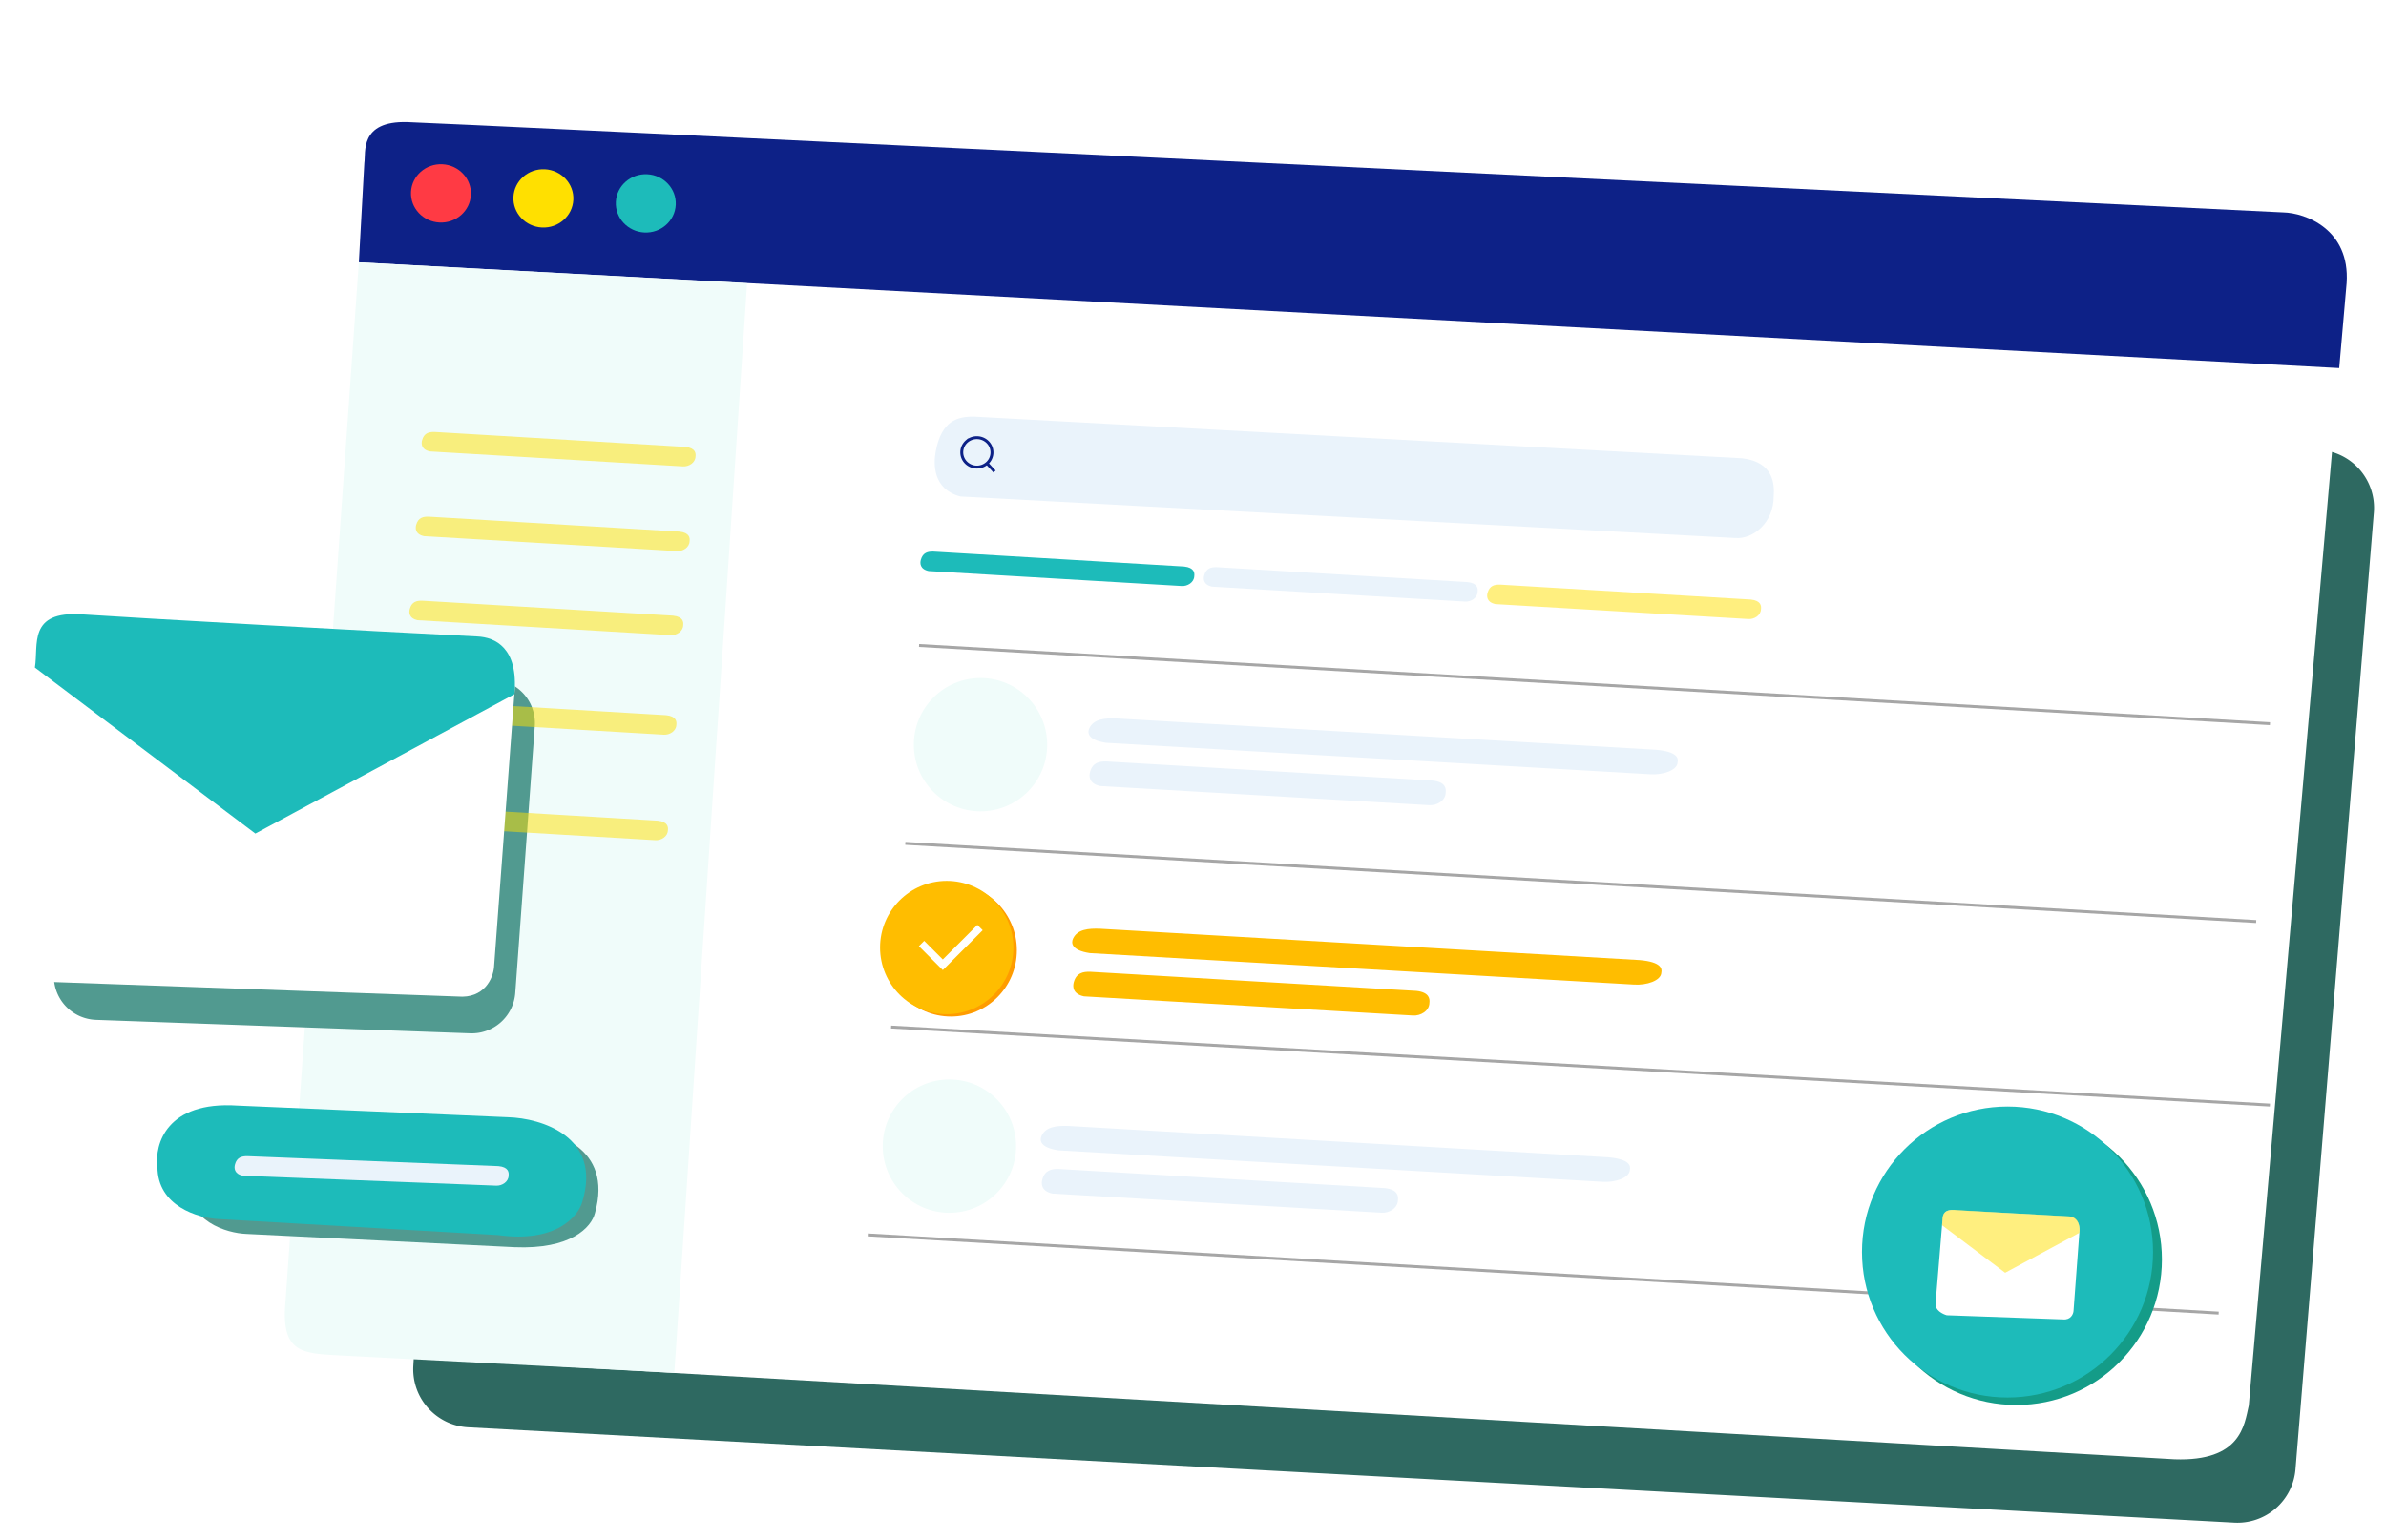 <svg width="392" height="253" fill="none" xmlns="http://www.w3.org/2000/svg"><g filter="url(#a)"><path d="M78.466 43.9c.326-5.524 5.26-9.62 10.75-8.923l292.46 37.084a9.563 9.563 0 0 1 8.328 10.269l-12.876 157.213a9.565 9.565 0 0 1-10.048 8.769L76.936 232.64c-5.293-.286-9.344-4.823-9.031-10.114L78.465 43.9Z" fill="#2E6961"/><path d="M66.295 18.178c-6.12-.383-6.854 6.854-6.456 10.52L46.93 211.838c-.718 8.607 3.586 8.607 6.933 8.607l303.402 17.453c10.903.383 11.453-5.598 12.194-8.846l16.019-183.62c-.191-10.902-9.006-12.512-13.389-11.954L66.295 18.178Z" fill="#fff"/><path d="m59.858 24.861-.901 16.335 325.355 17.381 1.218-13.993c.574-8.798-6.747-11.513-10.413-11.592-99.62-4.862-301.673-14.65-308.176-14.841-7.971-.235-6.8 5.047-7.084 6.71Z" fill="#0D2187"/><path d="m122.742 44.629-63.786-3.437L46.91 211.88c-.822 8.622 2.778 8.616 8.962 8.952l54.914 2.862 11.956-179.064Z" fill="#F0FCFA"/><path d="M12.576 112.174a7.172 7.172 0 0 1 7.637-6.577l60.981 4.157a7.172 7.172 0 0 1 6.666 7.679l-3.206 43.819a7.172 7.172 0 0 1-7.412 6.645l-61.48-2.212a7.173 7.173 0 0 1-6.891-7.747l3.705-45.764Z" fill="#519A90"/><path d="M64.809 131.857c.331-1.218 1.174-1.373 2.052-1.357l41.216 2.455c1.682.183 1.715 1.08 1.656 1.568-.02 1.043-1.122 1.707-2.091 1.633l-41.548-2.455c-1.463-.321-1.429-1.317-1.285-1.844ZM66.2 114.522c.33-1.218 1.174-1.373 2.051-1.357l41.216 2.455c1.683.183 1.716 1.08 1.657 1.568-.02 1.043-1.122 1.707-2.092 1.633l-41.548-2.455c-1.462-.32-1.428-1.317-1.284-1.844Z" fill="#FFE000" fill-opacity=".5"/><path d="m6.087 103.75-2.151 26.061-1.913 22.952c-.383 3.825 4.144 6.057 6.455 6.694l66.706 2.391c4.399.383 5.817-3.028 5.977-4.781l3.347-44.949c.765-7.077-3.347-9.165-5.499-9.324l-64.793-3.587c-7.268-.956-7.912 2.471-8.129 4.543Z" fill="#fff"/><path d="M13.476 99.05c-8.951-.611-7.12 5.014-7.742 8.733l36.217 27.288 42.567-22.908c.679-7.67-3.206-9.338-6.064-9.48-17.692-.877-56.166-3.033-64.978-3.634Z" fill="#1DBBBA"/><path d="M43.264 182.185c-11.194-.651-13 6.509-12.505 10.17.067 6.503 6.506 8.382 9.716 8.508l44.04 2.178c9.252.401 12.653-3.238 13.24-5.635 3.007-10.742-6.636-13.64-11.834-13.746l-42.657-1.475Z" fill="#519A90"/><path d="M39.013 179.773c-11.667-.765-13.628 6.376-13.15 10.042 0 6.503 6.695 8.448 10.042 8.607l45.905 2.63c9.564 1.339 13.23-3.108 13.867-5.499 3.252-10.711-6.774-13.708-12.193-13.867l-44.47-1.913Z" fill="#1DBBBA"/><path d="M38.594 189.48c.308-1.224 1.147-1.396 2.025-1.397l41.256 1.636c1.686.15 1.737 1.046 1.688 1.535 0 1.043-1.088 1.729-2.059 1.675l-41.589-1.631c-1.468-.291-1.454-1.288-1.32-1.818Z" fill="#EAF3FB"/><path d="M77.365 30.105c-.129 2.643-2.436 4.678-5.153 4.546-2.718-.133-4.816-2.383-4.687-5.026.13-2.643 2.436-4.678 5.154-4.545 2.717.133 4.815 2.383 4.686 5.026Z" fill="#FF3A44"/><path d="M94.193 30.926c-.129 2.643-2.436 4.678-5.153 4.545-2.718-.133-4.816-2.383-4.687-5.025.13-2.643 2.437-4.678 5.154-4.546 2.717.133 4.815 2.383 4.686 5.026Z" fill="#FFE000"/><path d="M111.02 31.747c-.129 2.642-2.436 4.678-5.153 4.545-2.717-.133-4.816-2.383-4.687-5.026.129-2.643 2.437-4.677 5.154-4.545 2.717.133 4.815 2.383 4.686 5.026ZM151.285 90.089c.332-1.218 1.175-1.373 2.052-1.357l41.216 2.455c1.683.183 1.716 1.08 1.657 1.568-.02 1.043-1.122 1.707-2.092 1.633l-41.548-2.455c-1.462-.32-1.428-1.317-1.285-1.844Z" fill="#1DBBBA"/><path d="M197.839 92.649c.332-1.218 1.174-1.374 2.052-1.357l41.216 2.455c1.682.182 1.716 1.08 1.656 1.568-.019 1.043-1.122 1.707-2.091 1.633l-41.548-2.456c-1.463-.32-1.428-1.316-1.285-1.843Z" fill="#EAF3FB"/><path d="M244.392 95.517c.331-1.218 1.174-1.373 2.052-1.357l41.216 2.455c1.682.183 1.715 1.08 1.656 1.568-.02 1.043-1.122 1.707-2.091 1.633l-41.548-2.455c-1.463-.32-1.429-1.317-1.285-1.844ZM69.346 70.43c.331-1.218 1.174-1.373 2.052-1.357l41.216 2.455c1.682.183 1.716 1.08 1.656 1.568-.02 1.043-1.122 1.707-2.091 1.633l-41.548-2.455c-1.463-.32-1.428-1.316-1.285-1.844ZM68.371 84.352c.332-1.218 1.175-1.374 2.052-1.357l41.216 2.455c1.683.182 1.716 1.08 1.657 1.568-.02 1.043-1.122 1.707-2.092 1.633l-41.548-2.456c-1.463-.32-1.428-1.316-1.285-1.843ZM67.322 98.163c.331-1.218 1.174-1.373 2.052-1.357l41.215 2.455c1.683.183 1.716 1.08 1.657 1.568-.02 1.043-1.122 1.707-2.092 1.633l-41.548-2.455c-1.462-.32-1.428-1.317-1.284-1.844Z" fill="#FFE000" fill-opacity=".5"/><g filter="url(#b)"><path d="M152.784 71.29c.945-5 3.516-5.699 6.203-5.699l126.299 6.852c5.161.616 5.315 4.276 5.161 6.275 0 4.26-3.336 7.055-6.307 6.828l-127.317-6.828c-4.495-1.195-4.447-5.265-4.039-7.429Z" fill="#EAF3FB"/></g><path d="m163.393 75.576-1.239-1.347 1.239 1.347Zm-.423-3.013a2.383 2.383 0 0 1-.817 1.668 2.516 2.516 0 0 1-1.79.612 2.517 2.517 0 0 1-1.714-.801 2.384 2.384 0 0 1-.633-1.746c.034-.64.328-1.24.817-1.667a2.515 2.515 0 0 1 1.79-.613 2.512 2.512 0 0 1 1.713.801 2.38 2.38 0 0 1 .634 1.746v0Z" stroke="#0D2187" stroke-width=".478" stroke-linecap="round"/><path stroke="#A6A6A6" stroke-width=".478" d="m146.399 166.865 226.529 12.824M142.569 201.026l221.938 12.85M148.736 136.679l221.938 12.85M150.996 104.163l221.938 12.85"/><path d="M176.297 152.321c.717-1.523 2.531-1.678 4.419-1.613l88.67 5.151c3.619.314 3.689 1.45 3.56 2.064-.045 1.317-2.419 2.102-4.504 1.961l-89.385-5.168c-3.146-.478-3.07-1.736-2.76-2.395ZM176.415 159.491c.431-1.538 1.527-1.734 2.668-1.712l53.601 3.143c2.188.232 2.232 1.366 2.155 1.983-.026 1.318-1.459 2.156-2.719 2.062l-54.033-3.144c-1.902-.407-1.858-1.665-1.672-2.332Z" fill="#FFBD00"/><ellipse cx="156.233" cy="154.24" rx="10.828" ry="10.898" fill="#FF9C00"/><circle cx="155.542" cy="153.8" r="10.954" fill="#FFBD00"/><g clip-path="url(#c)"><path d="m154.897 155.759 5.678-5.678.874.873-6.552 6.551-3.93-3.93.873-.874 3.057 3.058Z" fill="#fff"/></g><path d="M178.97 117.762c.717-1.524 2.531-1.678 4.419-1.614l88.67 5.151c3.619.314 3.689 1.45 3.56 2.065-.045 1.317-2.419 2.102-4.504 1.96l-89.385-5.168c-3.146-.478-3.07-1.735-2.76-2.394ZM179.088 124.931c.431-1.539 1.527-1.735 2.668-1.713l53.601 3.143c2.188.233 2.232 1.367 2.154 1.984-.025 1.317-1.458 2.156-2.719 2.061l-54.032-3.144c-1.903-.406-1.858-1.665-1.672-2.331Z" fill="#EAF3FB"/><g filter="url(#d)"><circle cx="160.136" cy="119.508" r="10.954" fill="#F0FCFA"/></g><path d="M171.129 184.733c.716-1.523 2.53-1.678 4.418-1.614l88.67 5.151c3.62.314 3.689 1.45 3.56 2.065-.045 1.317-2.419 2.102-4.504 1.96l-89.385-5.168c-3.146-.477-3.07-1.735-2.759-2.394ZM171.245 191.903c.431-1.539 1.527-1.734 2.668-1.713l53.601 3.143c2.188.233 2.232 1.367 2.155 1.984-.026 1.318-1.459 2.156-2.719 2.061l-54.033-3.144c-1.902-.406-1.858-1.665-1.672-2.331Z" fill="#EAF3FB"/><g filter="url(#e)"><circle cx="155.024" cy="185.48" r="10.954" fill="#F0FCFA"/></g><g filter="url(#f)"><circle cx="331.275" cy="205.064" r="23.909" fill="#149C88"/></g><circle cx="329.817" cy="203.836" r="23.909" fill="#1DBBBA"/><path d="m319.157 198.273-.616 7.465-.548 6.574c-.11 1.096 1.187 1.735 1.849 1.918l19.107.685c1.26.109 1.666-.868 1.712-1.37l.959-12.875c.219-2.027-.959-2.625-1.575-2.671l-18.559-1.027c-2.082-.274-2.267.708-2.329 1.301Z" fill="#fff"/><path d="M321.273 196.927c-2.564-.175-2.04 1.436-2.217 2.501l10.373 7.817 12.193-6.562c.195-2.197-.918-2.675-1.737-2.715-5.067-.252-16.088-.869-18.612-1.041Z" fill="#FFE000" fill-opacity=".5"/></g><defs><filter id="a" x=".087" y="0" width="393.825" height="255.826" filterUnits="userSpaceOnUse" color-interpolation-filters="sRGB"><feFlood flood-opacity="0" result="BackgroundImageFix"/><feColorMatrix in="SourceAlpha" values="0 0 0 0 0 0 0 0 0 0 0 0 0 0 0 0 0 0 127 0" result="hardAlpha"/><feOffset dy="1.913"/><feGaussianBlur stdDeviation=".956"/><feComposite in2="hardAlpha" operator="out"/><feColorMatrix values="0 0 0 0 0 0 0 0 0 0 0 0 0 0 0 0 0 0 0.25 0"/><feBlend in2="BackgroundImageFix" result="effect1_dropShadow_519:1168"/><feBlend in="SourceGraphic" in2="effect1_dropShadow_519:1168" result="shape"/></filter><filter id="b" x="152.61" y="65.591" width="138.827" height="20.924" filterUnits="userSpaceOnUse" color-interpolation-filters="sRGB"><feFlood flood-opacity="0" result="BackgroundImageFix"/><feBlend in="SourceGraphic" in2="BackgroundImageFix" result="shape"/><feColorMatrix in="SourceAlpha" values="0 0 0 0 0 0 0 0 0 0 0 0 0 0 0 0 0 0 127 0" result="hardAlpha"/><feOffset dx=".956" dy=".956"/><feGaussianBlur stdDeviation="1.195"/><feComposite in2="hardAlpha" operator="arithmetic" k2="-1" k3="1"/><feColorMatrix values="0 0 0 0 0.737 0 0 0 0 0.808 0 0 0 0 0.871 0 0 0 1 0"/><feBlend in2="shape" result="effect1_innerShadow_519:1168"/></filter><filter id="d" x="149.183" y="108.554" width="22.864" height="22.864" filterUnits="userSpaceOnUse" color-interpolation-filters="sRGB"><feFlood flood-opacity="0" result="BackgroundImageFix"/><feBlend in="SourceGraphic" in2="BackgroundImageFix" result="shape"/><feColorMatrix in="SourceAlpha" values="0 0 0 0 0 0 0 0 0 0 0 0 0 0 0 0 0 0 127 0" result="hardAlpha"/><feOffset dx=".956" dy=".956"/><feGaussianBlur stdDeviation="1.195"/><feComposite in2="hardAlpha" operator="arithmetic" k2="-1" k3="1"/><feColorMatrix values="0 0 0 0 0.737 0 0 0 0 0.808 0 0 0 0 0.871 0 0 0 1 0"/><feBlend in2="shape" result="effect1_innerShadow_519:1168"/></filter><filter id="e" x="144.07" y="174.526" width="22.864" height="22.864" filterUnits="userSpaceOnUse" color-interpolation-filters="sRGB"><feFlood flood-opacity="0" result="BackgroundImageFix"/><feBlend in="SourceGraphic" in2="BackgroundImageFix" result="shape"/><feColorMatrix in="SourceAlpha" values="0 0 0 0 0 0 0 0 0 0 0 0 0 0 0 0 0 0 127 0" result="hardAlpha"/><feOffset dx=".956" dy=".956"/><feGaussianBlur stdDeviation="1.195"/><feComposite in2="hardAlpha" operator="arithmetic" k2="-1" k3="1"/><feColorMatrix values="0 0 0 0 0.737 0 0 0 0 0.808 0 0 0 0 0.871 0 0 0 1 0"/><feBlend in2="shape" result="effect1_innerShadow_519:1168"/></filter><filter id="f" x="307.127" y="180.916" width="48.296" height="48.296" filterUnits="userSpaceOnUse" color-interpolation-filters="sRGB"><feFlood flood-opacity="0" result="BackgroundImageFix"/><feBlend in="SourceGraphic" in2="BackgroundImageFix" result="shape"/><feGaussianBlur stdDeviation=".12" result="effect1_foregroundBlur_519:1168"/></filter><clipPath id="c"><path fill="#fff" transform="translate(148.721 146.388)" d="M0 0h14.823v14.823H0z"/></clipPath></defs></svg>